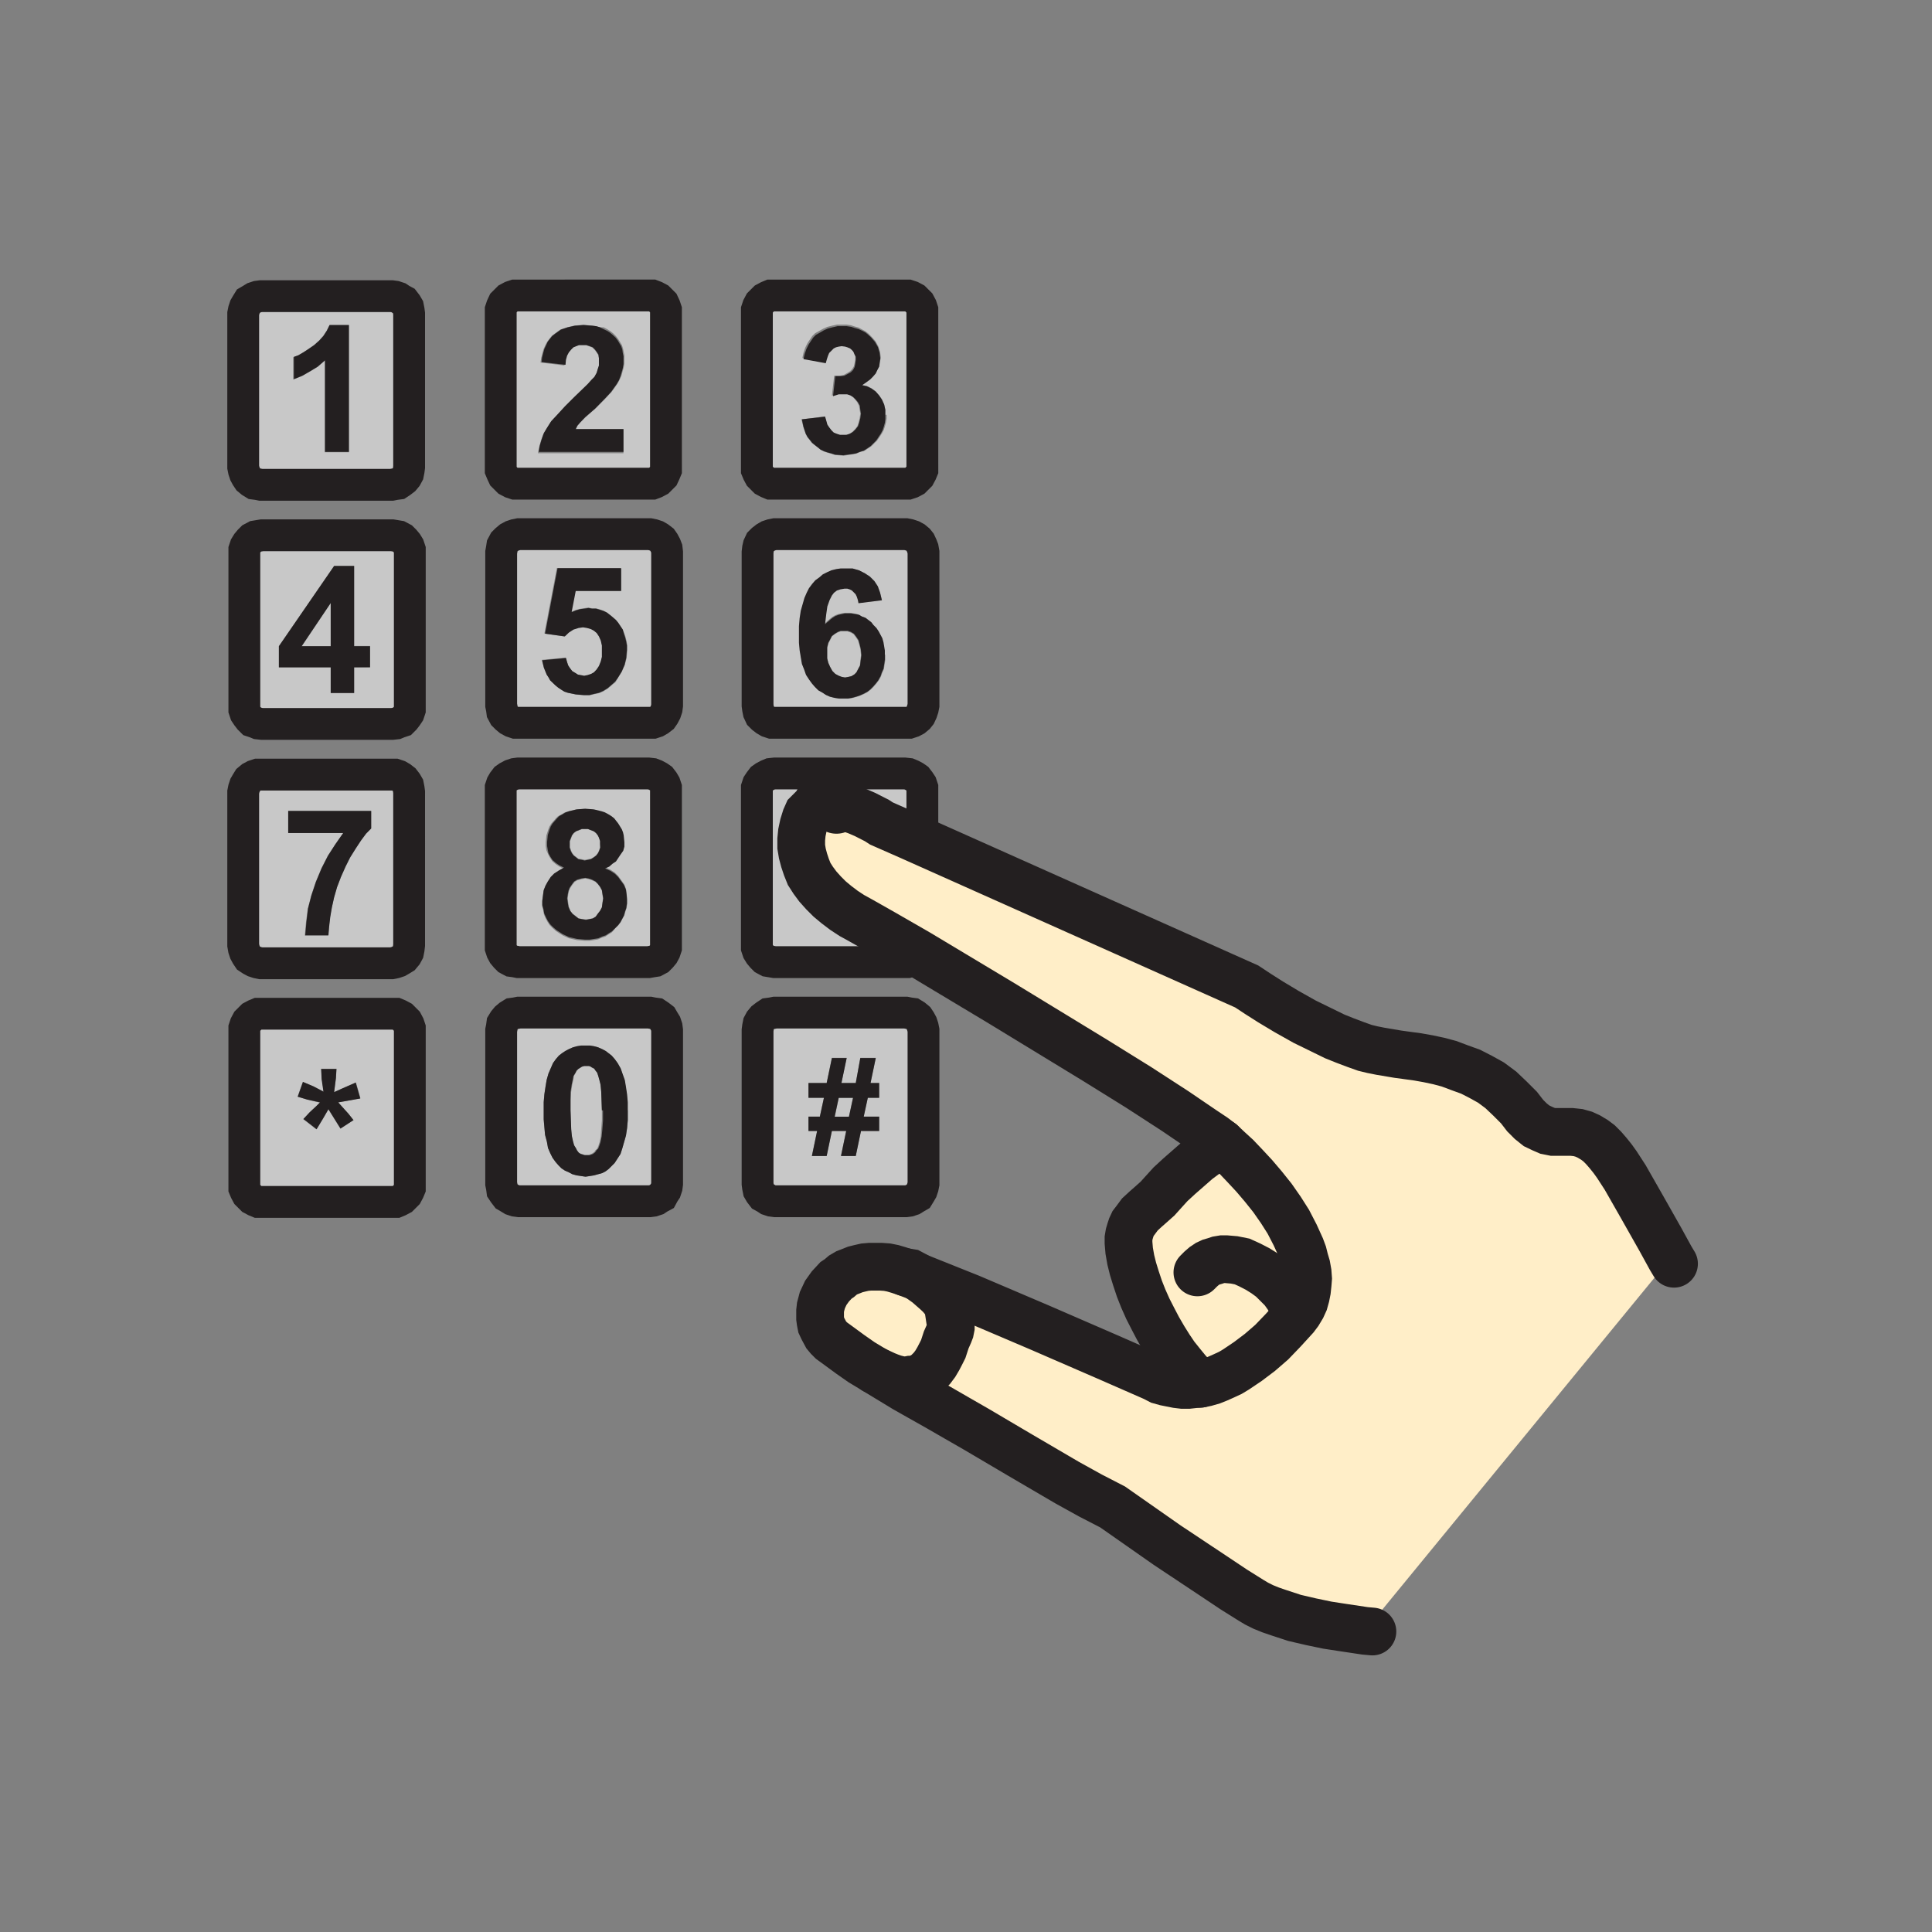<svg id="Layer_1" xmlns="http://www.w3.org/2000/svg" viewBox="0 0 850 850"><rect x="0" y="0" width="850" height="850" fill="#808080" stroke="none"/><style>.st0{fill:#ffeec8}.st1{fill:#c8c8c8}.st2{fill:#231f20}.st3,.st4,.st5{fill:none;stroke:#231f20;stroke-width:21;stroke-linecap:round;stroke-miterlimit:10}.st4,.st5{stroke-width:23}.st5{stroke-width:14}</style><path class="st0" d="M417 574.5l.5 3 .5 3.3.3 1.7v1.5l-.3 1.5-.5 1.3-1.2 2.7-1.3 4-1 2-1.2 2.3-1.3 2.2-1.5 2-2 2-2 1.5-2.5 1-1.5.5h-1.5l-1.5.3h-1.7l-1.8-.3-2-.5-2-.7-2-.8-4.7-2.2-5.8-3.5-5-3.5-4.5-3.3-3.7-2.7-1.3-1.3-1-1.2-.7-1.3-.8-1.5-.7-1.5-.3-1.5-.2-1.5v-3.2l.2-1.8.8-3 1.5-3.2 2-2.8 2.5-2.7 1.5-1 1.5-1.3 1.7-1 1.8-.7 2-.8 2-.5 2.2-.5 2.3-.2h4.7l2.8.2 2.5.5 2.7.8 3 1 5.3 2 4.2 3 4 3.5 1.8 1.7 1.5 1.8 1 1.5zM537.3 502.8l3.2 3 3.5 3.2 3.8 4 4 4.3 4 4.7 4 5 3.7 5.3 3.3 5.2 3 5.8 2.5 5.5 1 2.7.7 2.8.8 2.7.5 2.8.2 2.7-.2 2.5-.3 2.8-.5 2.5-.7 2.5-1 2.2-1.5 2.5-1.5 2-5.3 5.8-5 5.2-5.2 4.5-5.3 4-5.2 3.5-2.5 1.5-2.8 1.3-2.7 1.2-2.5 1-2.8.8-2.5.5-2.7-2.5-2.8-3-2.7-3.3-2.8-3.5-2.5-3.7-2.5-4-2.5-4.3-2.2-4.2-2.3-4.5-2-4.5-1.7-4.3-1.5-4.5-1.3-4.2-1-4-.7-4-.3-3.5v-2l.3-1.8.5-1.7.5-1.5.7-1.5 1-1.3 2-2.7 2.5-2.3 2.5-2.2 2.8-2.5 2.7-3 3-3.3 3.8-3.5 4-3.5 4-3.5 7-5.2 3.5-2.5z"/><path class="st0" d="M384.8 602.8l4.7 2.2 2 .8 2 .7 2 .5 1.8.3h1.7l1.5-.3h1.5l1.5-.5 2.5-1 2-1.5 2-2 1.5-2 1.3-2.2 1.2-2.3 1-2 1.3-4 1.2-2.7.5-1.3.3-1.5v-1.5l-.3-1.7-.5-3.3-.5-3-.7-1.2-1-1.5-1.5-1.8-1.8-1.7-4-3.5-4.2-3 23 9.2 30.5 13 29.5 12.8 21 9.2 2.5 1.3 2.5.7 2.5.5 2.5.5 2.5.3h2.5l2.7-.3 2.5-.2 2.5-.5 2.8-.8 2.5-1 2.7-1.2 2.8-1.3 2.5-1.5 5.2-3.5 5.3-4 5.2-4.5 5-5.2 5.3-5.8 1.5-2 1.5-2.5 1-2.2.7-2.5.5-2.5.3-2.8.2-2.5-.2-2.7-.5-2.8-.8-2.7-.7-2.8-1-2.7-2.5-5.5-3-5.8-3.3-5.2-3.7-5.3-4-5-4-4.7-4-4.3-3.8-4-3.5-3.2-3.2-3-3.3-2.5-4.5-3-12.5-8.5-16.2-10.5-19-11.8-41-25-37-22.2-15.3-8.8-9.7-5.5-4-2.2-3.5-2.3-3.3-2.5-3-2.5-2.7-2.7-2.5-2.8-2-2.7-1.8-2.8-1.2-3-1-3-.8-3-.5-3v-3.2l.3-3 .7-3.3 1-3.2.8-1.8 1.2-1.2 1-1 1.5-1 1.5-.5 1.5-.3 1.8-.2h2l3.7.7 3.8 1 3.7 1.3 3.5 1.5 5.3 2.7 2 1.3 12.5 5.5L548.5 434l5 3.3 5.5 3.5 7 4.2 8 4.5 8.8 4.3 4.5 2.2 4.5 1.8 4.5 1.7 4.2 1.5 3.3.8 3.5.7 7.7 1.3 8.8 1.2 4.5.8 4.7 1 4.5 1.2 4.8 1.8 4.7 1.7 4.5 2.3 4.5 2.5 4.3 3.2 4 3.8 2 2 2 2 2.7 3.5 2.5 2.5 2.5 2 2.5 1.2 2.3 1 2.5.5h8.2l2.8.3 2.5.7 2.2 1 2.5 1.5 2 1.5 2 2 2 2.3 2 2.5 1.8 2.5 3.7 5.7 7.3 12.8 8.2 14.5 4.5 8.2-134.5 164-10-1.5-6.5-1-7.2-1.5-7.3-1.7-7-2.3-3.5-1.2-3.2-1.3-3-1.5-2.5-1.5-7.5-4.7-9-6-20.3-13.5-24-16.8-9.7-5-10.3-5.7-20.5-12-19.5-11.5-8.7-5-7.8-4.5-14.7-8.3z"/><path class="st1" d="M375.3 483l-1.8 8.3h-6.2l1.7-8.3z"/><path class="st1" d="M406.3 453.3v67.5l-.3 1.5-.5 1.5-.8 1.3-.8 1.3-1.3.8-1.3.8-1.5.5-1.5.3H341l-1.5-.3-1.5-.5-1.3-.8-1.3-.8-1-1.3-.8-1.3-.3-1.5-.3-1.5v-67.5l.3-1.5.3-1.5.8-1.3 1-1.3 1.3-1 1.3-.8 1.5-.3 1.5-.3h57.5l1.5.3 1.5.3 1.3.8 1.3 1 .8 1.3.8 1.3.5 1.5.1 1.5zm-19.5 44.2v-6.3H380l1.8-8.3h5v-6.5H383l2.3-11h-6.8l-2 11h-6.3l2.3-11H366l-2.3 11h-8v6.5h6.8l-1.8 8.3h-5v6.3h3.8l-2.3 11h6.5l2.3-11h6.3l-2.3 11h6.5l2.3-11h8zM263.8 475.3l.5 2 .2 3 .3 8.2v4.5l-.3 4-.2 3-.5 2.5-.5 1.5-.5 1.3-.8.7-.5.8-1 .7-.7.3-.8.2h-2l-.7-.2-1-.3-.8-.5-.7-1-.5-1-.8-1.2-.5-1.8-.5-2.2-.2-3-.3-8.3V484l.3-3.7.5-3.3.5-2.2.2-1.5.8-1.3.5-1 .7-.7.8-.5.7-.5 1-.3h2l.8.3.7.5 1 .5.5.7.8 1 .5 1.5z"/><path class="st1" d="M293.5 453.3v67.5l-.3 1.5-.5 1.5-.7 1.2-.8 1.3-1.2.7-1.3.8-1.5.5-1.5.3h-57.5l-1.5-.3-1.5-.5-1.2-.8-1.3-.8-1-1.3-.8-1.3-.3-1.5-.3-1.5v-67.5l.3-1.5.3-1.5.8-1.3 1-1.3 1.3-1 1.3-.8 1.5-.3 1.5-.3h57.5l1.5.3 1.5.3 1.3.8 1.3 1 .8 1.3.8 1.3.5 1.5v1.7zM276 488.5v-3.8l-.3-3.5-.5-3.3-.5-3-1-2.8-.7-2.1-1.3-2.3-1.3-1.8-1.3-1.5-1.3-1-1.3-1-1.5-.8-1.8-.8-1.8-.5-1.8-.3h-4l-1.8.3-1.8.5-1.8.8-1.5.8-1.5 1-1.3 1-1.3 1.5-1.3 1.8-1 2.3-1 2.3-.8 2.8-.5 3-.5 3.3-.3 3.5v7.6l.3 3.5.3 3.3.8 3 .5 2.8 1 2.3 1 2 1.3 1.8 1.3 1.5 1.3 1.3 1.5 1 1.8.8 1.5.8 1.8.5 2 .3 2 .3 2-.3 1.8-.3 1.8-.5 1.8-.5 1.5-.8 1.3-1 1.3-1.3 1.3-1.3 1.3-2 1.3-2 .8-2.5.8-2.8.8-2.8.5-3.3.3-3.5v-4.3h-.2zM147 480.5l.8-6.3.3-4h-6.8l.3 4.5.8 5.5-4.4-2.2-4.8-2-2.3 6.5 4.3 1.3 5.5 1.3-1.5 1.5-3 2.8-2.8 3 5.8 4.5 2.8-4.5 2.5-4.3 5.3 8.5 5.8-3.8-2.3-2.8-4.5-5 9.8-1.8-2-7-6.3 2.8-3.3 1.5zm33.3-26.7v69l-.5 1.3-.8 1.5-1 1-1 1-1.5.8-1.3.5H113.3l-1.3-.5-1.5-.8-1-1-1-1-.5-1.6-.5-1.3v-70.5l.5-1.5.8-1.5 1-1 1-1 1.5-.8 1.3-.5H174.5l1.3.5 1.5.8 1 1 1 1 .8 1.5.5 1.5v1.6h-.3zM180 348.5v67.3l-.3 1.8-.3 1.5-.8 1.3-1 1.3-1.3.8-1.3.8-1.5.5-1.5.3h-57.5l-1.5-.3-1.5-.5-1.3-.8-1.3-.8-.8-1.3-.8-1.3-.5-1.5-.3-1.8v-67.3l.3-1.5.5-1.5.8-1.3.8-1.3 1.3-1 1.3-.8 1.5-.5h60.5l1.5.5 1.3.8 1.3 1 1 1.3.8 1.3.3 1.5.3 1.5zm-16.7 16v-7.8h-36.5v9.8H151l-3.5 5-3.3 5-2.8 5.5-2.5 6-2 6-1.5 5.8-.8 6-.5 5.8h10.3l.3-3.8.5-4.3.8-4.3 1-4.5 1.3-4.5 1.8-4.5 2-4.5 2-4 2.5-4 2.3-3.5 2.3-3 2.1-2.2zM265.3 395.3l-.3 2-.2 2-.8 1.5-1 1.2-1 1.3-1.2.7-1.5.3-1.5.2-1.8-.2-1.5-.3-1.2-1-1.3-1-1-1.2-.7-1.8-.3-1.7-.2-2 .2-1.8.3-1.5.5-1.2 1-1.5 1-1.3 1.2-.7 1.8-.5 1.7-.3 1.5.3 1.5.5 1.5.7 1 1 1 1.3.8 1.5.2 1.7zM262.3 366.5l.7 1 .5 1 .5 1.5v2.8l-.5 1.5-.5 1-.7 1-1 .7-1.3.8-1.2.2-1.5.3-1.3-.3-1.5-.2-1-.8-1-.7-.7-1-.5-1-.5-1.5V370l.5-1.2.5-1.3.7-1 1-.7 1.3-.5 1.2-.5h2.8l1.2.5 1.3.5z"/><path class="st1" d="M293 348v69l-.5 1.5-.8 1.3-1 1.3-1 1-1.5.8-1.2.1-1.8.3H228l-1.5-.3-1.5-.3-1.5-.8-1-1-1-1.3-.8-1.3-.5-1.5v-70.3l.5-1.5.8-1.3 1-1.3 1-.8 1.5-.8 1.5-.5 1.5-.3h57.3l1.8.3 1.3.5 1.5.8 1 .8 1 1.3.8 1.3.5 1.5v1.5h-.2zm-22.2 60.3l1.3-1.3 1-1.3.8-1.5.8-1.5.5-1.8.5-1.5.3-2v-1.8l-.3-2.3-.3-2.3-.8-2-1.3-1.8-1.3-1.8-1.5-1.5-2-1.3-2.3-1 1.8-.8 1.5-1.3 1.5-1 1-1.5 1-1.5.5-1.8.5-1.8v-2l-.3-3-.3-1.3-.4-.6-.8-1.3-.8-1.3-1.8-2.3-1.3-1-1.3-.8-1.5-.8-1.5-.5-3.3-.8-3.8-.3-3.8.3-3.3.8-1.5.5-1.3.8-1.5.8-1 1-2 2.3-.8 1.3-.5 1.3-.8 2.5-.3 3v1.8l.3 1.8.8 1.8.8 1.5 1 1.5 1.5 1.3 1.5 1 2 1-2.3 1.3-2 1.3-1.5 1.5-1.3 2-1 1.8-.8 2-.3 2.3-.3 2.3v2l.5 1.8.3 1.8.8 1.8.8 1.5 1 1.5 1.3 1.3 1.5 1.3 2.8 1.8 2.8 1.3 3.5.8 3.5.3h2l2-.3 1.8-.3 1.8-.8 1.5-.5 1.5-1 1.3-.8 1.6-1.9zM365.8 353.8h-2l-1.8.2-1.5.3-1.5.5-1.5 1-1 1-1.2 1.2-.8 1.8-1 3.2-.7 3.3-.3 3v3.2l.5 3 .8 3 1 3 1.2 3 1.8 2.8 2 2.7 2.5 2.8 2.7 2.7 3 2.5 3.3 2.5 3.5 2.3 4 2.2 9.7 5.5 15.3 8.8-1.8 3-1.7.7-1 .3h-58.5l-1.8-.3-1.2-.2-1.5-.8-1-1-1-1.2-.8-1.3-.5-1.5v-70.5l.5-1.5.8-1.2 1-1.3 1-.7 1.5-.8 1.2-.5 1.8-.2H398l1.8.2 1.2.5 1.5.8 1 .7 1 1.3.8 1.2.5 1.5v20.8l-5.5.5-12.5-5.5-2-1.3-5.3-2.7-3.5-1.5-3.7-1.3-3.8-1zM406.3 243v67.3l-.3 1.5-.5 1.5-.8 1.5-.8 1-1.3 1-1.3.8-1.3.4h-60.5l-1.5-.5-1.3-.8-1.3-1-1-1-.8-1.5-.3-1.5-.3-1.5V243l.3-1.8.3-1.3.8-1.5 1-1 1.3-1 1.3-.8 1.5-.5 1.5-.3h57.5l1.5.3 1.5.5 1.3.8 1.3 1 .8 1 .8 1.5.5 1.3.1 1.8zM389 288v-2l-.3-1.8-.3-1.8-.5-1.8-.8-1.5-.8-1.5-1-1.5-1.3-1.3-1.3-1.3-1.3-1-1.3-1-1.5-.5-1.3-.8-1.5-.3-1.8-.3h-2.5l-1.5.3-1.3.3-1.3.5-1.3.8-1 .8-2.3 2 .5-4.3.5-3.5 1-2.8 1-2 1.3-1.3 1.3-1 1.5-.5 1.8-.3h1.3l1 .3 1 .5.8.8.8.8.5 1 .5 1.5.3 1.5 10.1-1-.8-3.3-1-2.8-1.5-2.3-2-2-2.3-1.5-2.4-1.1-2.8-.8H370l-2 .3-2 .5-1.8.8-2 1-1.5 1.3-1.8 1.3-1.3 1.5-1.5 2-1 2-1 2.3-.8 2.8-.8 2.8-.5 3.3-.3 3.5v7.3l.3 3.3.5 3 .5 3 1 2.5.8 2.3 1.3 2 1.3 1.8 1.3 1.5 1.5 1.5 1.8 1 1.5 1 1.8.8 2 .5 2 .3h4l1.8-.3 1.8-.5 1.5-.5 1.8-.8 1.5-.8 1.3-1 1.3-1.3 1.3-1.5 1-1.3 1-1.8.5-1.5.8-1.8.3-2 .3-2V288h-.5z"/><path class="st1" d="M378.8 288.3l-.3 2.2-.2 2.3-.8 1.5-.7 1.5-1 1-1.3.7-1.2.3-1.5.2-1.5-.2-1.3-.5-1.5-.8-1.2-1.2-1-1.8-.8-1.7-.5-2V285l.5-2 .8-1.5.7-1.5 1.3-1 1.2-.7 1.3-.5h3l1.5.5 1.2.7 1 1.3 1 1.5.5 1.7.5 2zM293.5 243v67.3l-.3 1.5-.5 1.5-.8 1.5-.8 1-1.3 1-1.3.8-1.5.5h-60.5l-1.5-.5-1.3-.8-1.3-1-1-1-.8-1.5-.3-1.5-.3-1.5V243l.3-1.8.3-1.3.8-1.5 1-1 1.3-1 1.3-.8 1.5-.5 1.5-.3h57.5l1.5.3 1.5.5 1.3.8 1.3 1 .8 1 .8 1.5.5 1.3.3 1.8zm-21.7 55.3l1.8-2.8 1.3-3 .8-3 .3-3.5v-2l-.3-1.8-.5-2-.5-1.5-.7-1.7-1-1.5-1-1.5-1-1.3-1.5-1.3-1.3-1-1.3-1-1.5-.8-1.5-.5-1.8-.5h-1.8l-1.5-.3-2 .3-1.8.3-1.8.5-2 .8 1.8-9.3h20v-10h-28l-5.5 28.8 8.8 1.3 1.8-1.8 2-1.3 2.3-.8 2-.3 1.8.3 1.8.5 1.3.8 1.3 1 1 1.5.8 1.8.5 2.3v5.1l-.5 2-.8 2-1 1.5-1.3 1.3-1.3.8-1.5.5-1.5.3-1.5-.3-1.3-.3-1.2-.9-1.3-.8-1-1.3-.8-1.3-.5-1.5-.5-1.8-10.5 1 .8 3.3 1.3 3 .8 1.3.8 1.3 2.3 2.3 1.3 1 1.5 1 1.3.8 1.5.5 3.5.8 3.5.3h2.5l2-.5 2.3-.5 1.8-.8 2-1.3 1.5-1.3 1.8-1.5.9-1.7zM145.5 265.3v19h-12.7z"/><path class="st1" d="M180.3 243.3v69l-.5 1.5-.8 1.2-1 1.3-1 1-1.5.5-1.3.5-1.8.3h-57.3l-1.8-.3-1.3-.5-1.5-.5-1-1-1-1.3-.8-1.3-.5-1.5v-70.5l.5-1.5.8-1.3 1-1.3 1-1 1.5-.8 1.3-.3 1.8-.3h57.3l1.8.3 1.3.3 1.5.8 1 1 1 1.3.8 1.3.5 1.5v1.6zm-17.5 50.2v-9.3h-7V249H147l-24.3 35.3v9.3h22.8v11.3h10.3v-11.3l7-.1zM180 138v67.5l-.3 1.5-.3 1.5-.8 1.3-1 1.3-1.3 1-1.3.8-1.5.3-1.5.3h-57.5l-1.5-.3-1.5-.3-1.3-.8-1.3-1-.8-1.3-.8-1.3-.5-1.5-.3-1.5V138l.3-1.5.5-1.5.8-1.3.8-1.3 1.3-.8 1.3-.8 1.5-.5 1.5-.3H172l1.5.3 1.5.5 1.3.8 1.3.8 1 1.3.8 1.3.3 1.5.3 1.5zm-26.5 60.8V143H145l-1.3 2.5-1.5 2.3-1.8 2-2.3 2-2.5 1.8-2.3 1.5-2.3 1.3-2 .8v9.8l3.8-1.5 3.5-2 3.3-2 3.3-2.8V199h10.6v-.2zM293 137.8v69l-.5 1.3-.8 1.5-1 1-1 1-1.5.8-1.3.5h-60.4l-1.5-.5-1.5-.8-1-1-1-1-.8-1.5-.5-1.3v-70.6l.5-1.5.8-1.5 1-1 1-1 1.5-.8 1.5-.5H287.1l1.3.5 1.5.8 1 1 1 1 .8 1.5.5 1.5v1.6h-.2zm-18.7 61v-10h-21l.8-1.5 1.3-1.5 2.3-2.3 4.3-3.8 4.3-4.3 2.8-3 2.5-3.5 1-1.8.8-1.8.5-1.8.5-1.8.3-1.8v-3.6l-.3-1.5-.3-1.5-.5-1.5-.8-1.3-.8-1.3-1-1.3-1.3-1.3-1.3-1-1.3-.8-1.5-.8H264l-1.8-.5-1.8-.3-3.8-.3-3.8.3-3.3.8-3 1-2.5 1.8-1.3 1-1 1.3-1 1.3-.8 1.5-.8 1.8-.5 1.8-.5 2-.3 2 10.5 1.3.3-2.3.5-1.8.8-1.5 1-1.3 1-1 1.3-.5 1.3-.5h3.3l1.5.5 1.3.5 1 1 .8 1 .8 1.3.3 1.5v3.3l-.5 1.5-.5 1.8-1 1.8-1.3 1.3-1.8 2-6 5.8-4 4-3.3 3.5-2.8 3-1.8 2.8-1.5 2.5-1 2.8-.8 2.8-.5 2.8h37.6v-.6zM405.8 137.8v69l-.5 1.3-.8 1.5-1 1-1 1-1.5.8-1.5.5H339l-1.3-.5-1.5-.8-1-1-1-1-.8-1.5-.5-1.3v-70.6l.5-1.5.8-1.5 1-1 1-1 1.5-.8 1.3-.5h60.5l1.5.5 1.5.8 1 1 1 1 .8 1.5.5 1.5v1.6zm-16.3 44.7v-2.3l-.5-2.2-1-2.3-1.3-1.8-1.5-1.8-1.8-1.3-2-1-2.3-.5 1.8-1.3 1.8-1.3 1.3-1.3 1.3-1.5.8-1.5.8-1.5.3-1.8.3-1.8-.3-2.5-.8-2.5-1.3-2.3-1.8-2-1.3-1.3-1.3-1-1.5-.8-1.5-.8-1.8-.5-1.5-.5-2-.3h-4.1l-2.3.5-2 .5-1.8.8-1.8 1-1.8 1-1.3 1.3-1 1.5-1 1.5-1 2-.8 2.3-.5 2.3 9.8 1.8.5-1.8.5-1.5.5-1.3 1-1 1-1 1-.5 1.3-.3 1.3-.3 1.5.3 1 .3 1.3.5.8.8.8.8.5 1.3.5 1v1.5l-.3 1.5-.3 1.5-.8 1.3-1 1-1.3.8-1.5.8-1.8.3H367l-1 8.8 2.5-.8h3.8l1.5.5 1.3.8 1 1 1 1.3.8 1.5.3 1.8.3 1.8-.3 2-.5 2-.5 1.5-1 1.3-1.3 1.3-1.3.8-1.5.5h-2.6l-1.5-.5-1.3-.5-1-1-1-1.3-.8-1.3-.5-1.8-.5-1.8-10.3 1.3.8 3.3.5 1.5.5 1.5.8 1.5 1 1.3 1 1.3 1.3 1 1.3 1 1.3 1 1.5.8 1.5.5 1.8.5 1.5.5 3.8.3 2-.3 1.8-.3 1.8-.3 1.8-.8 1.8-.5 1.5-1 1.5-1 1.3-1.3 1.3-1.3 1-1.5 1-1.5.8-1.5.5-1.5.5-1.8.3-1.8v-1.6h-.6z"/><path class="st2" d="M386.8 174l1.2 1.8 1 2.2.5 2.3v4l-.2 1.7-.5 1.8-.5 1.5-.8 1.5-1 1.5-1 1.5-1.2 1.2-1.3 1.3-1.5 1-1.5 1-1.7.5-1.8.7-1.7.3-1.8.2-2 .3-3.7-.3-1.5-.5-1.8-.5-1.5-.5-1.5-.7-1.2-1-1.3-1-1.2-1-1-1.3-1-1.2-.8-1.5-.5-1.5-.5-1.5-.7-3.3 10.2-1.2.5 1.7.5 1.8.8 1.2 1 1.3 1 1 1.2.5 1.5.5h3l1.5-.5 1.3-.8 1.2-1.2 1-1.3.5-1.5.5-2 .3-2-.3-1.7-.2-1.8-.8-1.5-1-1.2-1-1-1.2-.8-1.5-.5H369l-2.5.8 1-8.8h2.3l1.7-.2 1.5-.8 1.3-.7 1-1 .7-1.3.3-1.5.2-1.5V157l-.5-1-.5-1.2-.7-.8-.8-.7-1.2-.5-1-.3-1.5-.2-1.3.2-1.2.3-1 .5-1 1-1 1-.5 1.2-.5 1.5-.5 1.8-9.8-1.8.5-2.2.8-2.3 1-2 1-1.5 1-1.5 1.2-1.2 1.8-1 1.7-1 1.8-.8 2-.5 2.2-.5h4l2 .3 1.5.5 1.8.5 1.5.7 1.5.8 1.2 1 1.3 1.2 1.7 2 1.3 2.3.7 2.5.3 2.5-.3 1.7-.2 1.8-.8 1.5-.7 1.5-1.3 1.5-1.2 1.2-1.8 1.3-1.7 1.2 2.2.5 2 1 1.8 1.3zM384.3 275l1.3 1.3 1 1.5.8 1.5.8 1.5.5 1.8.3 1.8.3 1.8v4l-.3 2-.3 2-.8 1.8-.5 1.5-1 1.8-1 1.3-1.3 1.5-1.3 1.3-1.3 1-1.5.8-1.8.8-1.5.5-1.8.5-1.8.3h-4l-2-.3-2-.5-1.8-.8-1.5-1-1.8-1-1.5-1.5-1.3-1.5-1.3-1.8-1.3-2-.8-2.3-1-2.5-.5-3-.5-3-.3-3.3v-7.3l.3-3.5.5-3.3.8-2.8.8-2.8 1-2.3 1-2 1.5-2 1.3-1.5 1.8-1.3 1.5-1.3 2-1 1.8-.8 2-.5 2-.3h5.3l2.8.8 2.5 1.3 2.3 1.5 2 2 1.5 2.3 1 2.8.8 3.3-10.3 1.3-.3-1.5-.5-1.5-.5-1-.8-.8-.8-.8-1-.5-1-.3h-1.3l-1.8.3-1.5.5-1.3 1-.9 1.2-1 2-1 2.8-.5 3.5-.5 4.3 2.3-2 1-.8 1.3-.8 1.3-.5 1.3-.3 1.5-.3h3l1.8.3 1.5.3 1.3.8 1.5.5 1.3 1 1.3 1 .9 1.2zm-7.5 20.8l.8-1.5.8-1.5.3-2.3.3-2.3-.3-2.8-.5-2-.5-1.8-1-1.5-1-1.3-1.3-.8-1.5-.5h-3l-1.3.5-1.3.8-1.3 1-.8 1.5-.8 1.5-.5 2v4.8l.5 2 .8 1.8 1 1.8 1.3 1.3 1.5.8 1.3.5 1.5.3 1.5-.3 1.3-.3 1.3-.8.9-.9zM386.8 491.3v6.3h-8l-2.3 11H370l2.3-11H366l-2.3 11h-6.5l2.3-11h-3.8v-6.3h5l1.8-8.3h-6.8v-6.5h8l2.3-11h6.5l-2.3 11h6.3l2-11h6.8l-2.3 11h3.8v6.5h-5l-1.8 8.3h6.8zm-13.3 0l1.8-8.3H369l-1.8 8.3h6.3zM275.8 286l-.3 3.5-.7 3-1.3 3-1.7 2.8-1.3 1.7-1.7 1.5-1.5 1.3-2 1.2-1.8.8-2.2.5-2 .5h-2.5l-3.5-.3-3.5-.7-1.5-.5-1.3-.8-1.5-1-1.2-1-2.3-2.2-.7-1.3-.8-1.2-1.2-3-.8-3.3 10.5-1 .5 1.8.5 1.5.8 1.2 1 1.3 1.2.7 1.3.8 1.2.2 1.5.3 1.5-.3 1.5-.5 1.3-.7 1.2-1.3 1-1.5.8-2 .5-2v-5l-.5-2.2-.8-1.8-1-1.5-1.2-1-1.3-.7-1.7-.5-1.8-.3-2 .3-2.2.7-2 1.3-1.8 1.7-8.7-1.2 5.5-28.8h28v10h-20l-1.8 9.3 2-.8 1.8-.5 1.7-.2 2-.3 1.5.3h1.8l1.7.5 1.5.5 1.5.7 1.3 1 1.2 1 1.5 1.3 1 1.2 1 1.5 1 1.5.5 1.8.5 1.5.5 2 .3 1.7zM270.5 466l1.3 1.8 1.3 2.3.8 2.3 1 2.8.5 3 .5 3.3.3 3.5v7.8l-.3 3.5-.5 3.3-.8 2.8-.8 2.8-.8 2.5-1.3 2-1.3 2-1.3 1.3-1.3 1.3-1.3 1-1.5.8-1.8.5-1.8.5-1.8.3-2 .3-2-.3-2-.3-1.8-.5-1.5-.8-1.8-.8-1.5-1-1.3-1.3-1.3-1.5-1.3-1.8-1-2-1-2.3-.5-2.8-.8-3-.3-3.3-.3-3.5v-7.6l.3-3.5.5-3.3.5-3 .8-2.8 1-2.3 1-2.3 1.3-1.8 1.3-1.5 1.3-1 1.5-1 1.5-.8 1.8-.8 1.8-.5 1.8-.3h4l1.8.3 1.8.5 1.8.8 1.5.8 1.3 1 1.3 1 1.4 1.6zm-5.7 22.5l-.3-8.3-.3-3-.5-2-.5-1.8-.5-1.5-.8-1-.5-.8-1-.5-.8-.5-.6-.1h-2l-1 .3-.8.5-.8.5-.8.8-.5 1-.8 1.3-.3 1.5-.5 2.3-.5 3.3v8l.3 8.3.3 3 .5 2.3.5 1.8.8 1.3.5 1 .8 1 .8.5 1 .3.8.3h2l.8-.3.8-.3 1-.8.5-.8.8-.8.5-1.3.5-1.5.5-2.5.3-3 .3-4v-4.5h-.5zM275.8 395.8v1.8l-.3 2-.5 1.4-.5 1.8-.8 1.5-.8 1.5-1 1.3-1.3 1.3-1.3 1.3-1.3.8-1.5 1-1.5.5-1.8.8-1.8.3-2 .3h-2l-3.5-.3-3.5-.8-2.8-1.3-2.8-1.8-1.5-1.3-1.3-1.3-1-1.5-.8-1.5-.8-1.8-.3-1.8-.5-1.8v-2l.3-2.3.3-2.3.8-2 1-1.8 1.3-2 1.5-1.5 2-1.3 2.3-1.3-2-1-1.5-1-1.5-1.3-1-1.5-.8-1.5-.3-1.4-.3-1.8v-1.8l.3-3 .8-2.5.5-1.3.8-1.3 2-2.3 1-1 1.5-.8 1.3-.8 1.5-.5 3.3-.8 3.8-.3 3.8.3 3.3.8 1.5.5 1.5.8 1.3.8 1.3 1 1.8 2.3.8 1.3.8 1.3.5 1.3.3 1.3.3 3v2l-.5 1.8-1.2 1.7-1 1.5-1 1.5-1.5 1-1.5 1.3-1.8.8 2.3 1 2 1.3 1.5 1.5 1.3 1.8 1.3 1.8.8 2 .3 2.3.1 2zM263 402l1-1.3.8-1.5.3-2 .3-2-.3-1.8-.3-1.8-.8-1.5-1-1.3-1-1-1.5-.8-1.5-.5-1.5-.3-1.8.3-1.8.5-1.3.8-1 1.3-1 1.5-.5 1.3-.3 1.5-.3 1.8.3 2 .3 1.8.8 1.8 1 1.3 1.3 1 1.3 1 1.5.3 1.8.3 1.5-.3 1.5-.3 1.3-.8.9-1.3zm1-30.7V370l-.5-1.5-.5-1-.8-1-1-.8-1.3-.5-1.3-.5H256l-1.3.5-1.3.5-1 .8-.8 1-.5 1.3-.5 1.3v2.8l.5 1.5.5 1 .8 1 1 .8 1 .8 1.5.3 1.3.3 1.5-.3 1.3-.3 1.3-.8 1-.8.8-1 .5-1 .5-1.5-.1-1.6zM274.3 188.8v10H237l.5-2.8.8-2.7 1-2.8 1.5-2.5 1.7-2.7 2.8-3 3.2-3.5 4-4 6-5.8 1.8-2 1.2-1.2 1-1.8.5-1.7.5-1.5v-3.3l-.2-1.5-.8-1.2-.7-1-1-1-1.3-.5-1.5-.5h-3.2l-1.3.5-1.2.5-1 1-1 1.2-.8 1.5-.5 1.8-.2 2.2-10.5-1.2.2-2 .5-2 .5-1.8.8-1.7.7-1.5 1-1.3 1-1.2 1.3-1 2.5-1.8 3-1 3.2-.7 3.8-.3 3.7.3 1.8.2 1.7.5 1.5.8 1.5.7 1.3.8 1.2 1 1.3 1.2 1 1.3.7 1.2.8 1.3.5 1.5.2 1.5.3 1.5v3.5l-.3 1.7-.5 1.8-.5 1.7-.7 1.8-1 1.7-2.5 3.5-2.8 3-4.2 4.3-4.3 3.7-2.2 2.3-1.3 1.5-.7 1.5zM163.3 356.8v7.7l-2.3 2.3-2.2 3-2.3 3.5-2.5 4-2 4-2 4.5-1.7 4.5-1.3 4.5-1 4.5-.7 4.2-.5 4.3-.3 3.7h-10.2l.5-5.7.7-6 1.5-5.8 2-6 2.5-6 2.8-5.5 3.2-5 3.5-5h-24.2v-9.7zM162.8 284.3v9.3h-7v11.3h-10.3v-11.3h-22.8v-9.3L147 249h8.8v35.3h7zm-17.3 0v-19l-12.8 19h12.8zM153.5 143v55.8H143v-40.3l-3.2 2.8-3.3 2-3.5 2-3.7 1.5V157l2-.7 2.2-1.3 2.3-1.5 2.5-1.7 2.2-2 1.8-2 1.5-2.3 1.2-2.5zM148.8 485l4.5 5 2.2 2.8-5.7 3.7-5.3-8.5-2.5 4.3-2.7 4.5-5.8-4.5 2.8-3 3-2.8 1.5-1.5-5.5-1.2-4.3-1.3 2.3-6.5 4.7 2 4.3 2.3-.8-5.5-.2-4.5h6.7l-.2 4-.8 6.2 3.3-1.5 6.2-2.7 2 7z"/><path class="st3" d="M736.5 556l-1.5-2.5-4.5-8.2-8.2-14.5L715 518l-3.7-5.7-1.8-2.5-2-2.5-2-2.3-2-2-2-1.5-2.5-1.5-2.2-1-2.5-.7-2.8-.3h-8.2l-2.5-.5-2.3-1-2.5-1.2-2.5-2-2.5-2.5-2.7-3.5-2-2-2-2-4-3.8-4.3-3.2-4.5-2.5-4.5-2.3-4.7-1.7-4.8-1.8-4.5-1.2-4.7-1-4.5-.8-8.8-1.2-7.7-1.3-3.5-.7-3.3-.8-4.2-1.5-4.5-1.7-4.5-1.8-4.5-2.2-8.8-4.3-8-4.5-7-4.2-5.5-3.5-5-3.3-148.2-66.2-12.5-5.5-2-1.3-5.3-2.7-3.5-1.5-3.7-1.3-3.8-1-3.7-.7h-2l-1.8.2-1.5.3-1.5.5-1.5 1-1 1-1.2 1.2-.8 1.8-1 3.2-.7 3.3-.3 3v3.2l.5 3 .8 3 1 3 1.2 3 1.8 2.8 2 2.7 2.5 2.8 2.7 2.7 3 2.5 3.3 2.5 3.5 2.3 4 2.2 9.7 5.5 15.3 8.8 37 22.2 41 25 19 11.8 16.2 10.5 12.5 8.5 4.5 3 3.3 2.5 3.2 3 3.5 3.2 3.8 4 4 4.3 4 4.7 4 5 3.7 5.3 3.3 5.2 3 5.8 2.5 5.5 1 2.7.7 2.8.8 2.7.5 2.8.2 2.7-.2 2.5-.3 2.8-.5 2.5-.7 2.5-1 2.2-1.5 2.5-1.5 2-5.3 5.8-5 5.2-5.2 4.5-5.3 4-5.2 3.5-2.5 1.5-2.8 1.3-2.7 1.2-2.5 1-2.8.8-2.5.5-2.5.2-2.7.3h-2.5l-2.5-.3-2.5-.5-2.5-.5-2.5-.7-2.5-1.3-21-9.2-29.5-12.8-30.5-13-23-9.2-5.3-2-3-1-2.7-.8-2.5-.5-2.8-.2h-4.7l-2.3.2-2.2.5-2 .5-2 .8-1.8.7-1.7 1-1.5 1.3-1.5 1-2.5 2.7-2 2.8-1.5 3.2-.8 3-.2 1.8v3.2l.2 1.5.3 1.5.7 1.5.8 1.5.7 1.3 1 1.2 1.3 1.3 3.7 2.7 4.5 3.3 5 3.5 5.8 3.5 13.5 8.2 14.7 8.3 7.8 4.5 8.7 5 19.5 11.5 20.5 12 10.3 5.7 9.7 5 24 16.8 20.3 13.5 9 6 7.5 4.7 2.5 1.5 3 1.5 3.2 1.3 3.5 1.2 7 2.3 7.3 1.7 7.2 1.5 6.5 1 10 1.5 3.3.3"/><path class="st3" d="M537.3 502.8l-3.5 2.5-7 5.2-4 3.5-4 3.5-3.8 3.5-3 3.3-2.7 3-2.8 2.5-2.5 2.2-2.5 2.3-2 2.7-1 1.3-.7 1.5-.5 1.5-.5 1.7-.3 1.8v2l.3 3.5.7 4 1 4 1.3 4.2 1.5 4.5 1.7 4.3 2 4.5 2.3 4.5 2.2 4.2 2.5 4.3 2.5 4 2.5 3.7 2.8 3.5 2.7 3.3 2.8 3 2.7 2.5"/><path class="st3" d="M526.8 559.8l1.5-1.5 1.5-1.3 1.5-1 1.5-.7 1.7-.5 1.5-.5 1.8-.3h1.7l3.5.3 3.5.7 3.3 1.5 3.5 1.8 3.2 2 3 2.2 2.5 2.5 2.5 2.5 2 2.8 1.5 2.5 1 2.5.5 2.2M398.5 559.8h.8l1.2.2 1.5.8 1.8 1 4.2 3 4 3.5 1.8 1.7 1.5 1.8 1 1.5.7 1.2.5 3 .5 3.3.3 1.7v1.5l-.3 1.5-.5 1.3-1.2 2.7-1.3 4-1 2-1.2 2.3-1.3 2.2-1.5 2-2 2-2 1.5-2.5 1-1.5.5h-1.5l-1.5.3h-1.7l-1.8-.3-2-.5-2-.7-2-.8-4.7-2.2"/><path class="st4" d="M361.3 352l2.2.8 2.3 1 2.2 1.5"/><path class="st5" d="M293 205v1.8l-.5 1.2-.7 1.5-1 1-1 1-1.5.8-1.3.5h-60.5l-1.5-.5-1.5-.8-1-1-1-1-.7-1.5-.5-1.2v-70.5l.5-1.5.7-1.5 1-1 1-1 1.5-.8 1.5-.5H287l1.3.5 1.5.8 1 1 1 1 .7 1.5.5 1.5v1.5zM293.5 310.3l-.2 1.5-.5 1.5-.8 1.5-.7 1-1.3 1-1.2.7-1.5.5h-60.5l-1.5-.5-1.3-.7-1.2-1-1-1-.8-1.5-.2-1.5-.3-1.5V243l.3-1.7.2-1.3.8-1.5 1-1 1.2-1 1.3-.7 1.5-.5 1.5-.3h57.5l1.5.3 1.5.5 1.2.7 1.3 1 .7 1 .8 1.5.5 1.3.2 1.7zM293 415.5v1.5l-.5 1.5-.7 1.3-1 1.2-1 1-1.5.8-1.3.2-1.7.3H228l-1.5-.3-1.5-.2-1.5-.8-1-1-1-1.2-.7-1.3-.5-1.5v-70.5l.5-1.5.7-1.2 1-1.3 1-.7 1.5-.8 1.5-.5 1.5-.2h57.3l1.7.2 1.3.5 1.5.8 1 .7 1 1.3.7 1.2.5 1.5v1.5zM293.5 520.8l-.2 1.5-.5 1.5-.8 1.2-.7 1.3-1.3.7-1.2.8-1.5.5-1.5.2h-57.5l-1.5-.2-1.5-.5-1.3-.8-1.2-.7-1-1.3-.8-1.2-.2-1.5-.3-1.5v-67.5l.3-1.5.2-1.5.8-1.3 1-1.2 1.2-1 1.3-.8 1.5-.2 1.5-.3h57.5l1.5.3 1.5.2 1.2.8 1.3 1 .7 1.2.8 1.3.5 1.5.2 1.5zM405.8 205v1.8l-.5 1.2-.8 1.5-1 1-1 1-1.5.8-1.5.5H339l-1.2-.5-1.5-.8-1-1-1-1-.8-1.5-.5-1.2v-70.5l.5-1.5.8-1.5 1-1 1-1 1.5-.8 1.2-.5h60.5l1.5.5 1.5.8 1 1 1 1 .8 1.5.5 1.5v1.5zM406.3 310.3l-.3 1.5-.5 1.5-.7 1.5-.8 1-1.2 1-1.3.7-1.5.5h-60.5l-1.5-.5-1.2-.7-1.3-1-1-1-.7-1.5-.3-1.5-.2-1.5V243l.2-1.7.3-1.3.7-1.5 1-1 1.3-1 1.2-.7 1.5-.5 1.5-.3h57.5l1.5.3 1.5.5 1.3.7 1.2 1 .8 1 .7 1.5.5 1.3.3 1.7zM402 422.3l-1.7.7-1 .3h-58.5l-1.8-.3-1.2-.2-1.5-.8-1-1-1-1.2-.8-1.3-.5-1.5v-70.5l.5-1.5.8-1.2 1-1.3 1-.7 1.5-.8 1.2-.5 1.8-.2H398l1.8.2 1.2.5 1.5.8 1 .7 1 1.3.8 1.2.5 1.5v20.8M406.3 520.8l-.3 1.5-.5 1.5-.7 1.2-.8 1.3-1.2.7-1.3.8-1.5.5-1.5.2H341l-1.5-.2-1.5-.5-1.2-.8-1.3-.7-1-1.3-.7-1.2-.3-1.5-.2-1.5v-67.5l.2-1.5.3-1.5.7-1.3 1-1.2 1.3-1 1.2-.8 1.5-.2 1.5-.3h57.5l1.5.3 1.5.2 1.3.8 1.2 1 .8 1.2.7 1.3.5 1.5.3 1.5zM180 205.5l-.2 1.5-.3 1.5-.7 1.3-1 1.2-1.3 1-1.2.8-1.5.2-1.5.3h-57.5l-1.5-.3-1.5-.2-1.3-.8-1.2-1-.8-1.2-.7-1.3-.5-1.5-.3-1.5V138l.3-1.5.5-1.5.7-1.2.8-1.3 1.2-.7 1.3-.8 1.5-.5 1.5-.2h57.5l1.5.2 1.5.5 1.2.8 1.3.7 1 1.3.7 1.2.3 1.5.2 1.5zM180.3 310.8v1.5l-.5 1.5-.8 1.2-1 1.3-1 1-1.5.5-1.2.5-1.8.2h-57.2l-1.8-.2-1.2-.5-1.5-.5-1-1-1-1.3-.8-1.2-.5-1.5v-70.5l.5-1.5.8-1.3 1-1.2 1-1 1.5-.8 1.2-.2 1.8-.3h57.2l1.8.3 1.2.2 1.5.8 1 1 1 1.2.8 1.3.5 1.5v1.5zM180 415.8l-.2 1.7-.3 1.5-.7 1.3-1 1.2-1.3.8-1.2.7-1.5.5-1.5.3h-57.5l-1.5-.3-1.5-.5-1.3-.7-1.2-.8-.8-1.2-.7-1.3-.5-1.5-.3-1.7v-67.3l.3-1.5.5-1.5.7-1.2.8-1.3 1.2-1 1.3-.7 1.5-.5h60.5l1.5.5 1.2.7 1.3 1 1 1.3.7 1.2.3 1.5.2 1.5zM180.3 521v1.8l-.5 1.2-.8 1.5-1 1-1 1-1.5.8-1.2.5h-60.8l-1.2-.5-1.5-.8-1-1-1-1-.8-1.5-.5-1.2v-70.5l.5-1.5.8-1.5 1-1 1-1 1.5-.8 1.2-.5h60.8l1.2.5 1.5.8 1 1 1 1 .8 1.5.5 1.5v1.5z"/></svg>